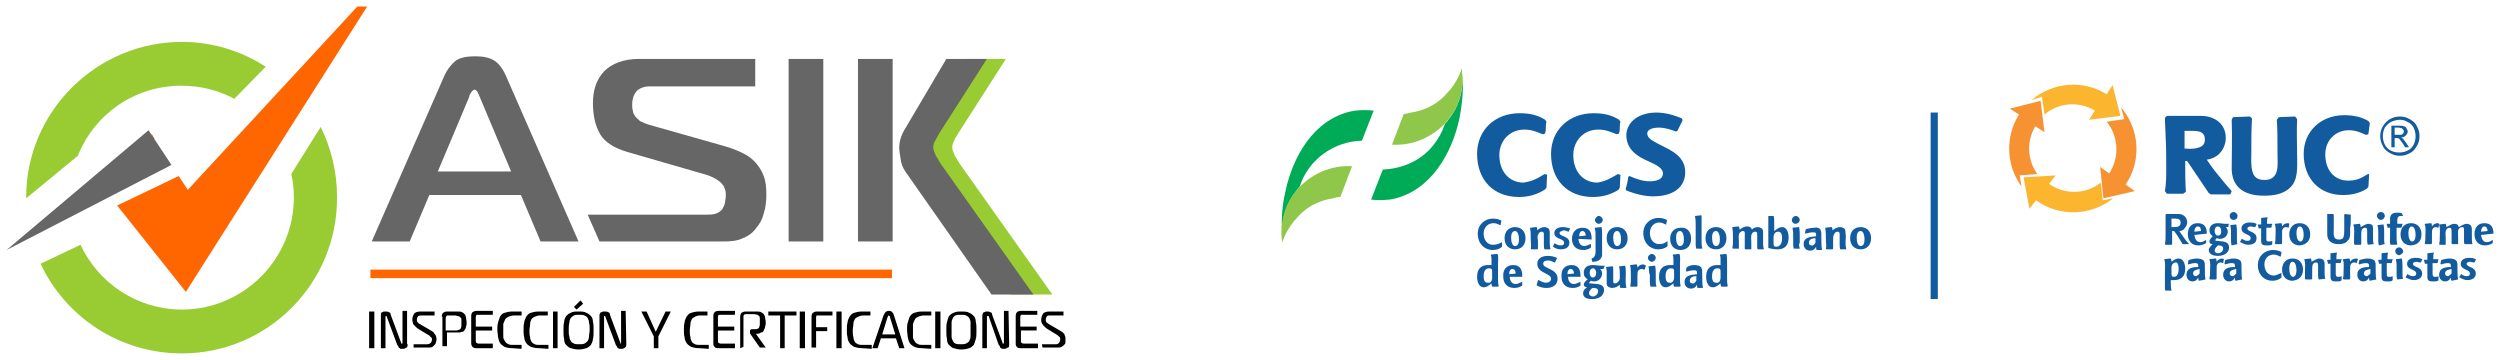 <?xml version="1.0" encoding="utf-8"?><svg version="1.1" id="Capa_1" xmlns="http://www.w3.org/2000/svg" x="0" y="0" width="382" height="55" xml:space="preserve"><style>.st0{fill-rule:evenodd;clip-rule:evenodd;fill:#125b9e}</style><path class="st0" d="M334.5 37.3c-.6-.6-1-1.3-1.5-2 .3 0 .6-.1.8-.4.2-.2.4-.6.4-.9 0-.9-.7-1.3-1.3-1.3H331l-.1.1v3.1c0 .4 0 .9-.1 1.4l.1.1h.9l.1-.1v-2h.3c.4.5.9 1.3 1.3 2h1zm2.7-1.6c0-.9-.3-1.6-1.4-1.6-1 0-1.5.7-1.5 1.7 0 .9.5 1.7 1.6 1.7.3 0 .8-.1 1.1-.3l.1-.1v-.4h-.1c-.3.2-.5.3-.8.3-.6 0-.8-.5-.9-1.1l1.9-.2zm-.9-.4l-1 .1c0-.4.2-.8.5-.8.4 0 .5.3.5.7zm4.3-1.1h-.5c-.4 0-.8-.1-1.2-.1-.8 0-1.3.4-1.3 1.1 0 .4.2.7.5.9-.2.2-.5.5-.5.8 0 .3.2.4.5.4-.3.3-.6.6-.6.9 0 .6.6.9 1.4.9 1 0 1.7-.5 1.7-1.3 0-.6-.4-.8-.9-.9l-1-.1c-.1 0-.2 0-.2-.1s.2-.3.2-.3c.2 0 .3.1.5.1.7 0 1.2-.5 1.2-1.1 0-.3-.1-.5-.3-.7h.4c0-.3 0-.3.1-.5zm-1.2 1.1c0 .4-.1.7-.5.7-.3 0-.5-.3-.5-.7 0-.3.1-.7.5-.7.3 0 .5.3.5.7zm.3 2.7c0 .4-.4.7-.8.7-.3 0-.5-.2-.5-.4 0-.3.2-.5.5-.8.3 0 .8 0 .8.5zm2.2-5c0-.3-.3-.6-.6-.6s-.6.2-.6.6c0 .3.2.6.6.6.4 0 .6-.3.6-.6zm0 4.3c-.1-.2-.1-.4-.1-.7v-1c0-.4 0-.9-.1-1.3h-.1l-.8.1v.1c.1.4.1.8.1 1.2v1c0 .3 0 .5.1.8l.9-.2zm2.9-.9c0-1.1-1.4-.9-1.4-1.5 0-.2.3-.3.5-.3s.4.1.6.1h.1l.2-.4v-.1c-.4-.2-.7-.2-1.1-.2-.6 0-1.2.3-1.2.9 0 1 1.4.8 1.4 1.5 0 .3-.2.4-.5.4s-.5-.1-.8-.3h-.1c0 .2-.1.2-.2.4v.1c.4.2.8.4 1.2.4.8 0 1.3-.3 1.3-1zm2.4.4c-.2.1-.4.1-.6.1-.3 0-.3-.2-.3-.4v-1.7h.7l.1-.1c0-.2 0-.3.1-.4v-.1h-.8v-.1c0-.3 0-.6.1-.9h-.1l-.9.1v1h-.5v.1c0 .2.1.2.1.4v.1h.4v1.9c0 .6.3.7.8.7.3 0 .7 0 .8-.1l.1-.1v-.5zm2.6-2.6c-.1-.1-.2-.1-.2-.1-.4 0-.7.2-.9.5 0-.2 0-.3-.1-.5h-.1l-.9.1v.1c.2.4.1 1.3.1 1.7 0 .4 0 .8-.1 1.2l.1.1h.9l.1-.1v-1.3c0-.5 0-.8.1-.9.1-.2.3-.3.5-.3.1 0 .2 0 .3.1h.1l.1-.6zm3.2 1.6c0-1-.6-1.7-1.6-1.7s-1.6.7-1.6 1.7.6 1.7 1.6 1.7c1-.1 1.6-.7 1.6-1.7zm-1 .1c0 .6-.2 1-.5 1-.4 0-.6-.6-.6-1.3 0-.6.2-1 .5-1 .4 0 .6.6.6 1.3zm7.2-3.1l-.9-.1-.1.1v2.1c0 .7 0 1.2-.2 1.5-.1.1-.3.2-.6.2-1 0-.8-.9-.8-1.7v-2.1l-.1-.1h-.9v3.1c0 1.1.8 1.5 1.7 1.5.6 0 1.1-.1 1.4-.5.5-.4.4-1.2.4-1.9.1-.6.1-1.3.1-2.1zm3.5 4.5c-.1-.3-.1-.7-.1-1v-1.1c0-.2 0-.6-.1-.8-.1-.1-.4-.2-.6-.2-.4 0-.8.3-1.2.5 0-.2 0-.3-.1-.5h-.1l-.9.1v.1c.2.4.1 1.2.1 1.7v1.2l.1.1h.9l.1-.1V36c0-.3 0-.7.1-.9.1-.2.3-.3.5-.3.3 0 .3.3.3.5v1.3c0 .2 0 .6.1.8l.9-.1zm1.7-4.3c0-.3-.2-.6-.6-.6-.3 0-.6.2-.6.6 0 .3.3.6.6.6s.6-.3.6-.6zm0 4.3c-.1-.2-.1-.4-.1-.7v-1c0-.4 0-.9-.1-1.3h-.1l-.8.1v.1c.1.4.1.8.1 1.2v1c0 .3 0 .5.1.8l.9-.2zm2.6-4.7c-.1-.1-.4-.1-.8-.1-.6 0-1 .3-1 .9v.8h-.5v.1c0 .2.1.2.1.4v.1h.4v1.5c0 .3-.1.9.1 1.1h.9l.1-.1c-.1-.4-.1-.7-.1-1.1v-1.4h.7l.1-.1c0-.2 0-.3.1-.4v-.1h-.8v-.5c0-.5.2-.7.5-.7h.4l-.2-.4zm3 3.2c0-1-.6-1.7-1.6-1.7s-1.6.7-1.6 1.7.6 1.7 1.6 1.7c1.1-.1 1.6-.7 1.6-1.7zm-.9.1c0 .6-.2 1-.5 1-.4 0-.6-.6-.6-1.3 0-.6.2-1 .5-1 .4 0 .6.6.6 1.3zm3.6-1.7c-.1-.1-.2-.1-.2-.1-.4 0-.7.2-.9.5 0-.2 0-.3-.1-.5h-.1l-.9.1v.1c.2.4.1 1.3.1 1.7 0 .4 0 .8-.1 1.2l.1.1h.9l.1-.1v-1.3c0-.5 0-.8.1-.9.1-.2.3-.3.5-.3.1 0 .2 0 .3.1h.1l.1-.6zm5.1 3.1c-.1-.3-.1-.7-.1-1v-1.1c0-.2 0-.6-.2-.8-.1-.1-.4-.2-.6-.2-.4 0-.8.3-1.2.5-.1-.4-.3-.5-.7-.5-.4 0-.8.3-1.2.5 0-.2 0-.3-.1-.5h-.1l-.9.1v.1c.2.4.1 1.3.1 1.7 0 .4 0 .8-.1 1.2l.1.1h.9v-.1-1c0-.4-.1-.9.1-1.2.1-.2.3-.3.5-.3.3 0 .3.3.3.9v1.5l.1.1h.9v-.1-1c0-.4-.1-.9.1-1.2.1-.2.3-.3.5-.3.3 0 .3.2.3.5v1.7c0 .2 0 .3.1.4h1.2zm3.2-1.6c0-.9-.3-1.6-1.4-1.6-1 0-1.5.7-1.5 1.7 0 .9.5 1.7 1.6 1.7.3 0 .8-.1 1.1-.3l.1-.1v-.4h-.1c-.3.2-.5.3-.8.3-.6 0-.8-.5-.9-1.1l1.9-.2zm-.9-.4l-1 .1c0-.4.2-.8.5-.8s.5.3.5.7zm-46.2 5.8c0-.8-.3-1.6-1-1.6-.5 0-.8.3-1.1.5 0-.2 0-.3-.1-.5h-.1l-.9.1v.1c.2.3.1 1.4.1 1.8V44c0 .2 0 .3.1.4h.9v-.1c-.1-.3-.1-.7-.1-1v-.5h.5c1.1 0 1.7-.6 1.7-1.7zm-1 0c0 .6-.2 1.2-.7 1.2-.3 0-.4-.1-.4-.5v-.9c0-.5.3-.8.7-.8.3 0 .4.6.4 1zm4.1 1.6c-.1-.3-.1-1.4-.1-1.9 0-.4 0-.7-.1-.8 0-.1 0-.1-.1-.2-.2-.2-.6-.3-1-.3s-.8.1-1.2.2l-.1.1-.1.5.1.1c.3-.1.7-.2 1-.2.4 0 .5.1.5.5v.1c-.8 0-1.8.1-1.8 1.2 0 .6.4 1 .9 1 .4 0 .7-.2.9-.6 0 .2 0 .4.1.5l1-.2zm-.9-.9c-.2.2-.4.4-.6.4-.2 0-.4-.2-.4-.4 0-.5.5-.6 1-.7v.7zm3.7-2.2c-.1-.1-.2-.1-.2-.1-.4 0-.7.2-.9.5 0-.2 0-.3-.1-.5h-.1l-.9.1v.1c.2.4.1 1.3.1 1.7 0 .4 0 .8-.1 1.2l.1.1h.9l.1-.1v-1.3c0-.5 0-.8.1-.9.1-.2.3-.3.5-.3.1 0 .2 0 .3.1h.1l.1-.6zm2.8 3.1c-.1-.3-.1-1.4-.1-1.9 0-.4 0-.7-.1-.8 0-.1 0-.1-.1-.2-.2-.2-.6-.3-1-.3s-.8.1-1.2.2l-.1.1-.1.5.1.1c.3-.1.7-.2 1-.2.4 0 .5.1.5.5v.1c-.8 0-1.8.1-1.8 1.2 0 .6.4 1 .9 1 .4 0 .7-.2.9-.6 0 .2 0 .4.1.5l1-.2zm-.9-.9c-.2.2-.4.4-.6.4-.2 0-.4-.2-.4-.4 0-.5.5-.6 1-.7v.7zm10.2-.6c0-1-.6-1.7-1.6-1.7s-1.6.7-1.6 1.7.6 1.7 1.6 1.7c1-.1 1.6-.7 1.6-1.7zm-1 .1c0 .6-.2 1-.5 1-.4 0-.6-.6-.6-1.3 0-.6.2-1 .5-1 .4 0 .6.6.6 1.3zm4.4 1.3c-.1-.3-.1-.7-.1-1v-1.1c0-.2 0-.6-.2-.8-.1-.1-.4-.2-.6-.2-.4 0-.8.3-1.2.5 0-.2 0-.3-.1-.5h-.1l-.9.1v.1c.2.4.1 1.2.1 1.7v1.2l.1.1h.9l.1-.1v-1.3c0-.3 0-.7.1-.9.1-.2.3-.3.5-.3.3 0 .3.3.3.5v1.3c0 .2 0 .6.1.8l1-.1zm2.5-.4c-.2.1-.4.1-.6.1-.2 0-.3-.2-.3-.4v-1.7h.7l.1-.1c0-.2 0-.3.1-.4v-.1h-.8v-.1c0-.3 0-.6.1-.9h-.1l-.9.1v1h-.5v.1c0 .2.1.2.1.4v.1h.4v2c0 .6.3.7.8.7.3 0 .7 0 .8-.1l.1-.1v-.6zm2.5-2.6c-.1-.1-.2-.1-.3-.1-.4 0-.7.2-.9.5 0-.2 0-.3-.1-.5h-.1l-.9.1v.1c.2.4.1 1.3.1 1.7 0 .4 0 .8-.1 1.2l.1.1h.9l.1-.1v-1.3c0-.5 0-.8.1-.9.1-.2.3-.3.5-.3.1 0 .2 0 .3.1h.1l.2-.6zm2.8 3.1c-.1-.3-.1-1.4-.1-1.9 0-.4 0-.7-.1-.8 0-.1 0-.1-.1-.2-.2-.2-.6-.3-1-.3s-.8.1-1.2.2l-.1.1-.1.5.1.1c.3-.1.7-.2 1-.2.4 0 .5.1.5.5v.1c-.8 0-1.8.1-1.8 1.2 0 .6.4 1 .9 1 .4 0 .7-.2.9-.6 0 .2 0 .4.1.5l1-.2zm-.9-.9c-.2.2-.4.4-.6.4-.2 0-.4-.2-.4-.4 0-.5.5-.6 1-.7v.7zm3.4.4c-.2.1-.4.1-.6.1-.3 0-.3-.2-.3-.4v-1.7h.7l.1-.1c0-.2 0-.3.1-.4v-.1h-.8v-.1c0-.3 0-.6.1-.9h-.1l-.9.1v1h-.5v.1c0 .2.1.2.1.4v.1h.4v2c0 .6.3.7.8.7.3 0 .7 0 .8-.1l.1-.1v-.6zm1.6-3.8c0-.3-.3-.6-.6-.6s-.6.2-.6.6c0 .3.3.6.6.6.3-.1.6-.3.6-.6zm0 4.2c-.1-.2-.1-.4-.1-.7v-1.1c0-.4 0-.9-.1-1.3h-.1l-.8.1v.1c.1.4.1.8.1 1.2v1c0 .3 0 .5.1.8l.9-.1zm2.9-.8c0-1.1-1.4-.9-1.4-1.5 0-.2.3-.3.5-.3s.4.1.6.1h.1l.2-.4v-.1c-.4-.2-.7-.2-1.1-.2-.6 0-1.2.3-1.2.9 0 1 1.4.8 1.4 1.5 0 .3-.2.4-.5.4s-.5-.1-.8-.3h-.1c0 .2-.1.2-.2.4v.1c.4.2.8.4 1.2.4.7 0 1.3-.3 1.3-1zm2.5.4c-.2.1-.4.1-.6.1-.2 0-.3-.2-.3-.4v-1.7h.7l.1-.1c0-.2 0-.3.1-.4v-.1h-.8v-.1c0-.3 0-.6.1-.9h-.1l-.9.1v1h-.5v.1c0 .2.1.2.1.4v.1h.4v2c0 .6.3.7.8.7.3 0 .7 0 .8-.1l.1-.1v-.6zm3 .5c-.1-.3-.1-1.4-.1-1.9 0-.4 0-.7-.1-.8 0-.1 0-.1-.1-.2-.2-.2-.6-.3-1-.3s-.8.1-1.2.2l-.1.1-.1.5.1.1c.3-.1.7-.2 1-.2.4 0 .5.1.5.5v.1c-.8 0-1.8.1-1.8 1.2 0 .6.4 1 .9 1 .4 0 .7-.2.9-.6 0 .2 0 .4.1.5l1-.2zm-1-.9c-.2.2-.4.4-.6.4-.2 0-.4-.2-.4-.4 0-.5.5-.6 1-.7v.7zm3.7 0c0-1.1-1.4-.9-1.4-1.5 0-.2.3-.3.5-.3s.4.1.6.1h.1l.2-.4v-.1c-.4-.2-.7-.2-1.1-.2-.6 0-1.2.3-1.2.9 0 1 1.4.8 1.4 1.5 0 .3-.2.4-.5.4s-.5-.1-.8-.3h-.1c0 .2-.1.2-.2.4v.1c.4.2.8.4 1.2.4.7 0 1.3-.3 1.3-1zm-29.7-.1c-.5.2-.8.4-1.2.4-.8 0-1.4-.7-1.4-1.7s.7-1.5 1.4-1.5c.4 0 .6.1 1 .3h.1c0-.2.1-.3.1-.6v-.1c-.4-.2-.8-.3-1.3-.3-1.2 0-2.3.9-2.3 2.3 0 1.5 1 2.4 2.2 2.4.4 0 .9-.1 1.3-.4l.1-.1v-.7zm-9.7-15c.7.9 1.4 1.7 2.1 2.5l-.2.5h-3l-.3-.2c-1.1-1.6-2.2-3.3-3.3-4.9h-.3c0 1.6 0 3.1.1 4.7l-.4.3h-2.5l-.3-.4c.2-1.2.2-2.3.2-3.5 0-1.7 0-3.3-.1-4.9 0-.9-.1-1.8-.1-2.8l.3-.3h5.2c1.7 0 3.8.9 3.8 3.4 0 .9-.4 1.8-1 2.4-.5.5-1.2.8-1.9.9.6.9 1.1 1.6 1.7 2.3zm-2.8-4.2c.5-.2.8-.5.8-1.2 0-.9-.5-1.3-1.8-1.3h-1.3v2.7h.2c.8.1 1.6 0 2.1-.2zm14.6-4.7l.3.4c-.1 1.9 0 3.8 0 5.7 0 1.6.2 3.6-1.1 4.8-1.1 1-2.5 1.2-4 1.2-2.6 0-4.8-1-4.9-4 0-2.5.1-5.1 0-7.6l.2-.4 2.6-.1.3.3c-.1 1.8-.1 3.5-.1 5.3 0 .8-.1 2 .2 2.9.2.7.7 1.2 1.8 1.2 2.4 0 2-2.4 2-4V23c0-1.6 0-3.1-.1-4.7l.3-.4 2.5-.1zm11.1 8.8c-1.1.7-1.8 1-3 1-2.1 0-3.5-1.6-3.5-4 0-2.1 1.5-3.7 3.6-3.7 1 0 1.7.3 2.6.7h.1l.3-.1v-.1c0-.3.1-.5.1-.7 0-.3.1-.5.1-.9l-.2-.3c-1-.6-2.2-.9-3.7-.9-3.6 0-6.2 2.5-6.2 5.9 0 3.8 2.4 6.3 6 6.3 1.4 0 2.6-.3 3.7-1l.2-.3.1-1.9h-.2zm4.9-8.8c.5 0 1 .1 1.5.4.5.3.9.6 1.1 1.1.3.5.4 1 .4 1.5s-.1 1-.4 1.5c-.3.5-.6.9-1.1 1.1-.5.3-1 .4-1.5.4s-1-.1-1.5-.4c-.5-.3-.9-.6-1.1-1.1-.3-.5-.4-1-.4-1.5s.1-1 .4-1.5c.3-.5.7-.9 1.1-1.1.5-.3 1-.4 1.5-.4zm0 .5c-.4 0-.8.1-1.3.3-.4.2-.7.5-1 .9-.2.4-.3.8-.3 1.3 0 .4.1.9.3 1.3.2.4.5.7.9.9.4.2.8.3 1.3.3.4 0 .9-.1 1.3-.3.4-.2.7-.5.9-.9.2-.4.3-.8.3-1.3 0-.4-.1-.9-.3-1.3-.2-.4-.5-.7-1-.9-.3-.2-.7-.3-1.1-.3zm-1.3 4.2h.5v-1.4h.3c.2 0 .3 0 .4.1.1.1.3.4.6.8l.3.5h.6l-.4-.6c-.2-.3-.4-.5-.5-.7-.1-.1-.2-.1-.3-.2.3 0 .5-.1.7-.3.2-.2.3-.4.3-.6 0-.2-.1-.3-.2-.5s-.2-.3-.4-.3c-.2-.1-.5-.1-.8-.1h-1.1v3.3zm.5-1.9h.6c.3 0 .5 0 .6-.1.1-.1.2-.2.2-.4 0-.1 0-.2-.1-.3l-.2-.2c-.1 0-.3-.1-.5-.1h-.6v1.1zM247.1 34.7c1 0 1.6.7 1.6 1.7s-.6 1.7-1.6 1.7-1.6-.7-1.6-1.7.6-1.7 1.6-1.7zm27.9-1.1c0-.3-.3-.6-.6-.6s-.6.3-.6.6v0c0-.3.3-.6.6-.6s.6.3.6.6c0-.3-.3-.6-.6-.6s-.6.3-.6.6v.2c.1.2.3.4.5.4.4 0 .7-.3.7-.6zm-30.2 1.9V39c-.1.7-.7 1-1.4 1h-.1l-.1-.4v-.1c.7-.2.6-1 .6-1.6v-1.7c0-.4 0-.9-.1-1.3v-.1l.9-.1h.1c.1.3.1.6.1.8zm-3.6 1c0 .6.3 1.1.9 1.1.3 0 .6-.2.9-.3h.1v.5l-.1.1c-.3.2-.7.3-1.1.3-1.2 0-1.7-.8-1.7-1.7 0-1 .6-1.7 1.6-1.7 1.1 0 1.4.7 1.4 1.7v.1l-2-.1zm-4.7 2.6c.5 0 1 .1 1.4.3v.1c-.1.1-.2.5-.3.6h-.1c-.2-.1-.6-.3-.9-.3-.4 0-.8.1-.8.5 0 .8 2.2.7 2.2 2.3 0 .9-.7 1.4-1.7 1.4-.5 0-1-.1-1.5-.4v-.1c.1-.2.1-.4.2-.7h.1c.4.2.7.4 1.1.4.4 0 .8-.2.8-.6 0-.9-2.1-.8-2.1-2.3 0-.8.7-1.2 1.6-1.2zm-5.3 1.4c1.1 0 1.4.7 1.4 1.7v.1h-1.9c0 .6.3 1.1.9 1.1.3 0 .6-.2.9-.3h.1v.5l-.1.1c-.3.2-.8.3-1.1.3-1.2 0-1.7-.8-1.7-1.7-.1-1.1.5-1.8 1.5-1.8zm-2.3-.3v2.4c0 .4 0 .7.1 1.1l-.1.1h-.9c-.1-.2-.1-.3-.1-.5-.4.3-.7.6-1.2.6-.7 0-1-.8-1-1.6 0-1.1.5-1.8 1.7-1.8h.5v-.8c0-.3 0-.5-.1-.7v-.1l.9-.1h.1c.2.3.1 1.1.1 1.4zm23.2-4.6c0 1 .6 1.7 1.4 1.7.5 0 .8-.1 1.2-.4h.1v.7l-.1.1c-.4.3-.9.4-1.3.4-1.3 0-2.3-1-2.3-2.5 0-1.4 1.1-2.3 2.3-2.3.5 0 .9.1 1.3.3v.1c0 .2-.1.3-.1.6h-.1c-.4-.2-.6-.3-1-.3-.7 0-1.4.6-1.4 1.6zm-12 4.9c1.1 0 1.4.7 1.4 1.7v.1h-1.9c0 .6.3 1.1.9 1.1.3 0 .6-.2.9-.3h.1v.5l-.1.1c-.3.2-.7.3-1.1.3-1.2 0-1.7-.8-1.7-1.7-.1-1.1.5-1.8 1.5-1.8zm22.1-5.8c1 0 1.6.7 1.6 1.7s-.6 1.7-1.6 1.7-1.6-.7-1.6-1.7.6-1.7 1.6-1.7zm-2.2-.3v2.4c0 .4 0 .7.1 1.1v.1h-.9c-.1-.3-.1-.5-.1-.8v-2.8c0-.4 0-.9-.1-1.3V33l.9-.1h.1v1.5zm-1.6 2.1c0 1-.6 1.7-1.6 1.7s-1.6-.7-1.6-1.7.6-1.7 1.6-1.7c1-.1 1.6.6 1.6 1.7zm-6.5 4.2l.9-.1h.1c.1.4.1 1 .1 1.4v1c0 .3 0 .5.1.7v.1h-.9c-.1-.3-.1-.5-.1-.8v-1c-.2-.4-.1-.8-.2-1.3zm-.4-.1l-.2.6h-.1c-.1 0-.2-.1-.3-.1-.3 0-.5.1-.6.3-.1.2-.1.4-.1 1v1.3l-.1.1h-.9l-.1-.1c.1-.4.1-.8.1-1.3s0-1.4-.1-1.8v-.1l.9-.1h.1c.1.2.1.3.1.5.2-.3.5-.5.9-.5.2.1.3.1.4.2zm-3.2 0c.2.5.1 1.5.1 2.1 0 .4 0 .8.1 1.2v.1h-.9c-.1-.2-.1-.3-.1-.5-.3.3-.7.5-1.2.5-.2 0-.4-.1-.6-.2-.2-.2-.2-.4-.2-.7v-1.5c0-.3 0-.5-.1-.7v-.1l.9-.1h.1c.1.1.1.2.1.4v1.7c0 .4 0 .5.3.5s.6-.3.7-.7v-.8c0-.3 0-.7-.1-1v-.1l.9-.1zm-3.2 3.7c0 .9-.8 1.4-1.8 1.4-.8 0-1.4-.2-1.4-.9 0-.4.2-.6.6-.9-.3 0-.5-.2-.5-.4 0-.3.3-.6.6-.8-.4-.3-.6-.5-.6-1 0-.8.5-1.2 1.4-1.2.4 0 .9.1 1.3.1h.5v.1c-.1.1-.1.2-.2.4h-.5c.2.2.3.4.3.7 0 .6-.5 1.2-1.2 1.2-.1 0-.3 0-.5-.1l-.3.3c0 .1.1.1.2.1l1.1.1c.6.1 1 .3 1 .9zm7.3-5.5c.3 0 .6.3.6.6s-.3.6-.6.6-.6-.3-.6-.6.3-.6.6-.6zM271 33c.1.2.1.7.1 1.2v1.1c.3-.2.7-.6 1.2-.6.7 0 1 .8 1 1.6 0 1.1-.5 1.8-1.7 1.8-.5 0-1-.1-1.4-.2v-.1-4V33h.8zm-2.4 1.7c.2 0 .4.1.6.2.2.2.2.5.2.8v1.2c0 .4 0 .7.1 1.1v.1h-.9c-.1-.1-.1-.2-.1-.4v-1.8c0-.3 0-.5-.3-.5-.2 0-.4.1-.5.3-.2.3-.1.9-.1 1.3v1.1h-.9l-.1-.1v-1.8c0-.6.1-.9-.3-.9-.2 0-.4.2-.5.3-.2.3-.1.9-.1 1.3V38h-.9l-.1-.1c.1-.4.1-.8.1-1.3s0-1.4-.1-1.8v-.1l.9-.1h.1c.1.2.1.3.1.5.4-.3.7-.5 1.2-.5.4 0 .6.2.7.5 0-.1.4-.4.9-.4zm-9.7 5.8c.4 0 .8.1 1 .3 0 0 .1.1.1.2.1.2.1.4.1.9 0 .6 0 1.6.1 2v.1h-.8c-.1-.1-.1-.3-.1-.5-.2.4-.5.6-.9.6-.6 0-1-.4-1-1 0-1.1 1.1-1.1 1.9-1.2v-.1c0-.4 0-.5-.5-.5-.4 0-.7.1-1.1.2l-.1-.1.1-.5.1-.1c.3-.2.7-.3 1.1-.3zm-2.2-.3v2.4c0 .4 0 .7.1 1.1l-.1.1h-.9c-.1-.2-.1-.3-.1-.5-.4.3-.7.6-1.2.6-.7 0-1-.8-1-1.6 0-1.1.5-1.8 1.7-1.8h.5v-.8c0-.3 0-.5-.1-.7v-.1l.9-.1h.1c.2.3.1 1.1.1 1.4zm7.2 0v2.4c0 .4 0 .7.1 1.1l-.1.1h-.9c-.1-.2-.1-.3-.1-.5-.4.3-.7.6-1.2.6-.7 0-1-.8-1-1.6 0-1.1.5-1.8 1.7-1.8h.5v-.8c0-.3 0-.5-.1-.7v-.1l.9-.1h.1c.1.3.1 1.1.1 1.4zM236 34.7c.2 0 .4.1.6.2.2.2.2.5.2.8v1.2c0 .4 0 .7.1 1.1v.1h-.9c-.1-.2-.1-.6-.1-.8v-.6-.8c0-.2 0-.5-.3-.5-.2 0-.4.1-.5.3-.2.3-.2.6-.1 1V38l-.1.1h-.9l-.1-.1c.1-.4 0-.8 0-1.3 0-.6 0-1.4-.1-1.8v-.1l.9-.1h.1c.1.2.1.3.1.5.2-.2.6-.5 1.1-.5zm-4.5 0c1 0 1.6.7 1.6 1.7s-.6 1.7-1.6 1.7-1.6-.7-1.6-1.7.6-1.7 1.6-1.7zm-2 2.3v.7l-.1.1c-.4.3-.9.4-1.3.4-1.3 0-2.3-1-2.3-2.5 0-1.4 1.1-2.3 2.3-2.3.5 0 .9.1 1.3.3v.1c0 .2-.1.3-.1.6h-.1c-.4-.2-.6-.3-1-.3-.8 0-1.5.6-1.5 1.6s.6 1.7 1.4 1.7c.7 0 1-.2 1.4-.4zm8.8-1.4c0 .6 1.5.4 1.5 1.5 0 .7-.6 1-1.3 1-.4 0-.8-.1-1.2-.4v-.1c.1-.1.1-.2.2-.4h.1c.3.2.6.3.9.3.3 0 .5-.1.5-.4 0-.7-1.5-.5-1.5-1.5 0-.6.6-.9 1.3-.9.4 0 .7.1 1.1.2v.1c-.1.1-.1.2-.2.4h-.1c-.2-.1-.4-.2-.7-.2-.3.1-.6.2-.6.4zm6-2.6c.3 0 .6.3.6.6s-.3.6-.6.6-.6-.3-.6-.6c.1-.3.3-.6.6-.6zm33.8 2s.1.1.1.2c.1.2.1.4.1.9 0 .6 0 1.6.1 2v.1h-.8c-.1-.1-.1-.3-.1-.5-.2.4-.5.6-.9.6-.6 0-1-.4-1-1 0-1.1 1.1-1.1 1.9-1.2V36c0-.4 0-.5-.5-.5-.4 0-.7.1-1.1.2l-.1-.1.1-.5.1-.1c.4-.1.8-.2 1.3-.2.2-.1.6 0 .8.2zm-3.2 2.2c0 .3 0 .5.1.7v.1h-.9c-.1-.3-.1-.5-.1-.8v-1c0-.4 0-.9-.1-1.3v-.1l.9-.1h.1c.1.4.1 1 .1 1.4v1.1zm.1-3.7zm-1.1.3zm10.4.9c1 0 1.6.7 1.6 1.7s-.6 1.7-1.6 1.7-1.6-.7-1.6-1.7.6-1.7 1.6-1.7zm-2.3 2.2c0 .4 0 .7.1 1.1v.1h-.9c-.1-.2-.1-.6-.1-.8v-.6-.8c0-.2 0-.5-.3-.5-.2 0-.4.1-.5.3-.2.3-.2.6-.2 1V38l-.1.1h-.9l-.1-.1c.1-.4 0-.8 0-1.3 0-.6 0-1.4-.1-1.8v-.1l.9-.1h.1c.1.2.1.3.1.5.4-.3.7-.5 1.2-.5.2 0 .4.1.6.2.2.2.2.5.2.8.1.4 0 .8 0 1.2zm-54 5.5v-.9c0-.4-.1-.5-.5-.5-.6 0-.8.6-.8 1.2 0 .5.1 1 .6 1 .4.1.7-.2.7-.8zm3.6-.6c0-.4-.2-.7-.5-.7s-.5.3-.5.8l1-.1zm31.3.6v-.9c0-.4-.1-.5-.5-.5-.6 0-.8.6-.8 1.2 0 .5.1 1 .6 1 .4.1.7-.2.7-.8zm-3.7.5v-.7c-.4 0-1 .1-1 .7 0 .2.1.4.4.4.2.1.4-.1.6-.4zm-3.4-.5v-.9c0-.4-.1-.5-.5-.5-.6 0-.8.6-.8 1.2 0 .5.1 1 .6 1 .3.1.7-.2.7-.8zm-11.6 2.1c0-.5-.5-.5-.9-.5-.3.3-.5.5-.5.8 0 .3.3.5.6.5.4 0 .8-.4.8-.8zm-3.7-2.7c0-.4-.2-.7-.5-.7s-.5.3-.5.8l1-.1zm-8.4-5.2c0-.7-.2-1.3-.6-1.3-.4 0-.6.4-.6 1 0 .7.2 1.3.6 1.3.4 0 .6-.4.6-1zm10.2-.6c0-.4-.2-.7-.5-.7s-.5.3-.5.8l1-.1zm5.4.6c0-.7-.2-1.3-.6-1.3-.4 0-.6.4-.6 1 0 .7.2 1.3.6 1.3.4 0 .6-.4.6-1zm9.6 0c0-.7-.2-1.3-.6-1.3-.4 0-.6.4-.6 1 0 .7.2 1.3.6 1.3.4 0 .6-.4.6-1zm5.5 0c0-.7-.2-1.3-.6-1.3-.4 0-.6.4-.6 1 0 .7.2 1.3.6 1.3.4 0 .6-.4.6-1zm22.1 0c0-.7-.2-1.3-.6-1.3-.4 0-.6.4-.6 1 0 .7.2 1.3.6 1.3.4 0 .6-.4.6-1zm-7.5.5v-.7c-.4 0-1 .1-1 .7 0 .2.1.4.4.4.2.1.4-.1.6-.4zm-5.1-.7c0-.5-.1-1-.6-1-.4 0-.7.3-.7.9v.9c0 .4.1.5.5.5.6-.1.8-.6.8-1.3zm-19.2-19.2c1.2 0 2.5.3 3.9.9l.1.3-.6 1.2-.2.4-.2.1c-.8-.3-1.7-.6-2.6-.6-.8 0-1.8.2-1.8.9 0 .8 1 1.2 2.1 1.8 1.6.8 3.7 1.7 3.7 4.1 0 2.3-1.8 3.7-4.9 3.7-1.2 0-2.6-.3-4.1-.9l-.1-.2c.2-.8.3-1 .4-1.9l.2-.1c1.1.5 2.1.8 3.1.8 1.2 0 2-.4 2-1.2 0-.8-1-1.3-2.1-1.8-1.6-.7-3.5-1.7-3.5-4.1.1-2 1.9-3.4 4.6-3.4zm-5.9 9.4l.4.1-.1 2-.2.3c-1.1.7-2.4 1.1-3.9 1.1-3.9 0-6.4-2.6-6.4-6.6 0-3.6 2.7-6.2 6.5-6.2 1.6 0 2.8.3 3.9 1l.2.3c-.1.4-.1.7-.1 1 0 .2 0 .4-.1.7v.1l-.3.1h-.1c-1-.4-1.7-.7-2.8-.7-2.2 0-3.8 1.7-3.8 3.9 0 2.5 1.5 4.2 3.7 4.2 1.2-.2 1.9-.6 3.1-1.3zm-11.2 0l.4.1-.1 2-.3.3c-1.1.7-2.4 1.1-3.9 1.1-3.9 0-6.4-2.6-6.4-6.6 0-3.6 2.7-6.2 6.5-6.2 1.6 0 2.8.3 3.9 1l.2.3c-.1.4-.1.7-.1 1 0 .2 0 .4-.1.7v.1l-.3.1h-.1c-1-.4-1.7-.7-2.8-.7-2.2 0-3.8 1.7-3.8 3.9 0 2.5 1.5 4.2 3.7 4.2 1.3-.2 2.1-.6 3.2-1.3zm7.4 14.4c-.3 0-.5.3-.5.7 0 .4.2.7.5.7s.5-.3.5-.7c0-.4-.2-.7-.5-.7zm89.8-7c0 .7-.6.7-1.2.7h-.2v-1.3h.6c.5 0 .8.2.8.6z"/><path d="M310.4 15.3c3.2-2.7 7.8-3.2 11.5-.9l.9-1.4 1.2 4.7-4.8.6.9-1.4c-2.5-1.5-5.6-1.2-7.7.6l-.4-2.7-1.6.5zm12.5 15c-3.4 2.7-8.2 2.9-11.8.3l-1 1.3-.9-4.8 4.9-.3-1 1.3c2.4 1.7 5.7 1.6 7.9-.2l.3 2.7 1.6-.3z" fill-rule="evenodd" clip-rule="evenodd" fill="#fcb52f"/><path d="M308.9 28.5c-2.3-3.1-2.6-7.5-.4-11l-1.4-.9 4.7-1.2.6 4.8-1.4-.9c-1.4 2.3-1.2 5.2.3 7.3l-2.7.2.3 1.7zm15.2-12.1c2.8 3.3 3.2 8.1.7 11.8l1.4 1-4.8 1.1-.5-4.8 1.4 1c1.6-2.5 1.4-5.7-.4-7.9l2.7-.4-.5-1.8z" fill-rule="evenodd" clip-rule="evenodd" fill="#f79233"/><path d="M223.5 11.9c.1 1.4 0 3.6-.5 6.2-1.1 5.2-4.3 11-10.1 12.3-.2 0-.4.1-.6.1h-.1c-.9.1-1.8.1-2.7 0l1.8-4.6c2.9-.1 5.8-1.3 7.7-3.7.8-1 1.4-2.1 1.8-3.3.2-.2.4-.4.5-.6 1.5-1.8 2.2-4.1 2.2-6.4m-24.9 16.6c1.3-4.1 5.2-6.9 9.5-7l1.8-4.6c-1-.1-1.9-.1-2.7 0h-.1c-.2 0-.4.1-.6.1-5.9 1.3-9 7.1-10.1 12.3-.6 2.6-.6 4.8-.5 6.2 0-2.3.7-4.6 2.3-6.5.1-.1.2-.3.3-.4l.1-.1z" fill-rule="evenodd" clip-rule="evenodd" fill="#00ab58"/><path d="M198.1 29.1c2.2-2.6 5.4-3.9 8.5-3.7l-1.8 4.7c-.4 0-.8.1-1.1.2-1.9.3-4 1.1-5.7 3.2l-.3.3c-.8 1-1.4 2.1-1.8 3.3v-.2c0-.2-.1-.7-.1-1.3 0-2.3.7-4.6 2.3-6.5m25.4-17.2c0 2.3-.7 4.6-2.3 6.5-2.2 2.6-5.4 3.9-8.5 3.7l1.8-4.7c.4 0 .8-.1 1.1-.2 1.9-.3 4-1.1 5.7-3.2l.3-.3c.8-1 1.4-2.1 1.8-3.3v.2c0 .2 0 .7.1 1.3z" fill-rule="evenodd" clip-rule="evenodd" fill="#8fc74a"/><path class="st0" d="M295 17.2h1.1v28.5H295z"/><path d="M23.6 21.2l-.4-.7-1.3 2.1 1.7-1.4zM54.6 1L28.7 29l-1.4-2.1-9.4 4.5 10.5 13.2L56.1 1h-1.5zm81.7 41.5H56.6v-1.3h79.7v1.3z" fill-rule="evenodd" clip-rule="evenodd" fill="#f60"/><path d="M159.2 52.6h2.2c.2 0 .3-.1.4-.2.1-.1.2-.3.2-.5s0-.3-.1-.4c-.1-.1-.3-.3-.5-.4l-1.3-.8c-.2-.1-.3-.2-.4-.3l-.3-.3c-.1-.1-.1-.2-.2-.3-.1-.2-.1-.3-.1-.5 0-.4.1-.7.3-1 .2-.2.5-.3 1-.3h2.1v.6h-2c-.2 0-.4 0-.5.1-.1.1-.2.3-.2.5v.2c0 .1 0 .1.1.2 0 .1.1.1.2.2s.2.1.3.2l1.2.7c.2.1.3.2.5.3.2.1.3.2.4.3.1.1.2.2.2.4.1.1.1.3.1.5v.5c0 .2-.1.3-.2.4-.1.1-.2.2-.4.3-.2.1-.3.1-.5.1h-2.4l-.1-.5zm-.6.6H156c-.3 0-.5 0-.6-.2-.2-.1-.2-.3-.2-.6v-4.1c0-.3.1-.5.2-.6.1-.1.3-.2.6-.2h2.5v.6H156c0 .1-.1.2-.1.3v1.5h2.5v.6H156v1.6c0 .1 0 .2.1.3 0 0 .2.1.3.1h2.2v.7zm-4.4-.6c0 .3 0 .5-.2.5-.2.1-.3.2-.5.2h-.3c-.1 0-.2 0-.2-.1-.1 0-.2-.1-.2-.2s-.1-.2-.2-.3l-1.5-4.3c0-.1 0-.1-.1-.1h-.1-.1V53.2h-.7v-5c0-.1 0-.2.1-.3 0-.1.1-.2.2-.2s.2-.1.2-.1h.2c.2 0 .4 0 .5.1.2 0 .3.2.3.4l1.6 4.3v.1h.1s.1 0 .1-.1V47.5h.7l.1 5.1zm-8.8-2.2v1c0 .3.1.5.2.7.1.2.2.3.4.4.2.1.5.1.8.1s.6 0 .8-.1c.2-.1.4-.2.5-.4.1-.2.2-.4.2-.7v-1-1.1c0-.3-.1-.5-.2-.7-.1-.2-.3-.3-.5-.4-.2-.1-.5-.1-.8-.1s-.6 0-.8.1c-.2.1-.3.2-.4.4-.1.2-.2.4-.2.7v1.1zm1.5-2.8c.5 0 .9 0 1.2.2.3.1.5.3.7.5.2.2.3.5.3.9.1.3.1.8.1 1.3s0 1-.1 1.3c-.1.3-.2.7-.3.9-.2.2-.4.4-.7.5-.3.1-.7.2-1.2.2s-.8-.1-1.2-.2c-.3-.1-.5-.3-.7-.5-.2-.2-.3-.5-.3-.9-.1-.4-.1-.8-.1-1.3s0-1 .1-1.3c.1-.4.2-.7.3-.9.2-.2.4-.4.7-.5.4-.2.7-.2 1.2-.2zm-4 5.6v-5.6h.8v5.6h-.8zm-2.1 0c-.5 0-.8-.1-1.1-.2-.3-.2-.5-.3-.7-.6-.2-.3-.2-.6-.3-.9 0-.3-.1-.7-.1-1.1 0-.4 0-.8.1-1.1.1-.3.2-.7.3-.9.2-.3.4-.5.7-.6.3-.1.7-.2 1.2-.2h1.4v.6h-1.1c-.3 0-.7.1-.9.2-.2.1-.4.2-.5.4-.1.2-.2.4-.3.7v2c0 .3.2.5.3.7.1.2.3.3.5.4.2.1.5.1.8.1h1.2v.6l-1.5-.1zm-6-2.1h2l-.8-2.6c0-.1 0-.2-.1-.2l-.1-.1s-.1 0-.1.1c0 0 0 .1-.1.2l-.8 2.6zm.2-2.9c.1-.2.2-.4.3-.5.1-.1.3-.2.5-.2s.4 0 .5.2c.2.1.2.3.3.5l1.6 5h-.8l-.5-1.5h-2.3l-.5 1.5h-.8l1.7-5zm-3.3 5c-.5 0-.8-.1-1.2-.2-.3-.2-.5-.3-.7-.6-.2-.3-.3-.6-.3-.9-.1-.3-.1-.7-.1-1.1 0-.4 0-.8.1-1.1 0-.3.2-.7.3-.9.2-.3.4-.5.7-.6.3-.1.7-.2 1.2-.2h1.3v.6h-1.1c-.3 0-.6.1-.8.2-.2.1-.4.2-.5.4-.1.2-.2.4-.2.7 0 .3-.1.6-.1 1s0 .7.1 1c0 .3.1.5.2.7.1.2.3.3.5.4.2.1.5.1.8.1h1.3v.6l-1.5-.1zm-3.9 0v-5.6h.8v5.6h-.8zm-3.8 0v-4.8c0-.3.1-.5.2-.6.2-.1.3-.2.6-.2h2.4v.6h-2.4c-.1.1-.1.2-.1.3V50h1.7v.6h-1.7v2.5h-.7zm-1.8 0v-5.6h.8v5.6h-.8zm-3 0v-5h-1.8v-.6h4.3v.6h-1.8v5h-.7zm-6.1 0v-4.8c0-.3.1-.5.2-.6.2-.1.3-.2.6-.2h1.7c.3 0 .5 0 .7.1.2.1.3.2.4.3.1.2.2.3.2.5s.1.4.1.7 0 .5-.1.7c0 .2-.1.4-.2.6-.1.2-.2.3-.4.3-.2.1-.3.2-.6.2h-.2l1.5 2.1h-.9l-1.4-2c0-.1-.1-.1-.1-.2V50.6c0-.1 0-.2.1-.2 0-.1.2-.1.2-.1h.5c.2 0 .3 0 .4-.1.1 0 .2-.1.2-.2s.1-.2.1-.4v-.5-.5c0-.2-.1-.3-.1-.3-.1-.1-.2-.2-.3-.2-.1 0-.3-.1-.5-.1H114c-.2 0-.2 0-.3.1-.1.1-.1.2-.1.3V53l-.5.2zm-.8 0h-2.5c-.3 0-.5 0-.6-.2-.2-.1-.2-.3-.2-.6v-4.1c0-.3.1-.5.2-.6.1-.1.3-.2.6-.2h2.5v.6h-2.5c0 .1-.1.2-.1.3v1.5h2.5v.6h-2.5v1.6c0 .1 0 .2.1.3 0 0 .2.1.3.1h2.2v.7zm-5.5 0c-.5 0-.9-.1-1.2-.2-.3-.2-.5-.3-.7-.6-.2-.3-.3-.6-.3-.9-.1-.3-.1-.7-.1-1.1 0-.4 0-.8.1-1.1 0-.3.2-.7.3-.9.2-.3.4-.5.7-.6.3-.1.7-.2 1.2-.2h1.3v.6H107c-.3 0-.7.1-.8.2-.2.1-.4.2-.5.4-.1.2-.2.4-.2.7 0 .3-.1.6-.1 1s0 .7.1 1c0 .3.1.5.2.7.1.2.3.3.5.4.2.1.5.1.8.1h1.3v.6l-1.5-.1zm-5.1-5.6h.8l-1.9 3.8v1.8h-.7v-1.8L98 47.6h.8l1.4 3.1 1.5-3.1zm-6 5c0 .3-.1.5-.2.5-.1.1-.3.2-.5.2h-.3c-.1 0-.2 0-.2-.1-.1 0-.2-.1-.2-.2-.1-.1-.1-.2-.2-.3l-1.6-4.3c0-.1 0-.1-.1-.1h-.1V53.2h-.7v-5c0-.1 0-.2.1-.3 0-.1.1-.2.2-.2s.2-.1.2-.1h.3c.2 0 .4 0 .5.1.2 0 .3.2.3.4l1.6 4.3v.1h.1v-.1V47.5h.7l.1 5.1zm-7-6.7l.4.5-1 .9-.4-.4 1-1zm-1.8 4.5c0 .4 0 .8.1 1 0 .3.1.5.2.7.1.2.3.3.5.4.2.1.5.1.8.1.3 0 .6 0 .8-.1.2-.1.3-.2.5-.4.1-.2.2-.4.2-.7 0-.3.1-.6.1-1s0-.8-.1-1.1c0-.3-.1-.5-.2-.7-.1-.2-.3-.3-.5-.4-.2-.1-.5-.1-.8-.1-.3 0-.6 0-.8.1-.2.1-.3.2-.5.4-.1.2-.2.4-.2.7-.1.4-.1.7-.1 1.1zm1.5-2.8c.5 0 .9 0 1.2.2.3.1.5.3.7.5.2.2.3.5.3.9.1.3.1.8.1 1.3s0 1-.1 1.3c0 .3-.2.7-.3.9-.2.2-.4.4-.7.5-.3.1-.7.2-1.2.2s-.8-.1-1.2-.2c-.3-.1-.5-.3-.7-.5-.2-.2-.3-.5-.3-.9-.1-.4-.1-.8-.1-1.3s0-1 .1-1.3c0-.4.2-.7.3-.9.2-.2.4-.4.7-.5.3-.2.7-.2 1.2-.2zm-3.9 5.6v-5.6h.7v5.6h-.7zm-2.2 0c-.5 0-.8-.1-1.2-.2-.3-.2-.5-.3-.7-.6-.2-.3-.3-.6-.3-.9-.1-.3-.1-.7-.1-1.1 0-.4 0-.8.1-1.1 0-.3.2-.7.3-.9.2-.3.4-.5.7-.6.3-.1.7-.2 1.2-.2h1.4v.6h-1.2c-.3 0-.6.1-.8.2-.2.1-.4.2-.5.4-.1.2-.2.4-.2.7 0 .3-.1.6-.1 1s0 .7.1 1c0 .3.1.5.2.7.1.2.3.3.5.4.2.1.5.1.8.1h1.3v.6l-1.5-.1zm-4.1 0c-.5 0-.8-.1-1.1-.2-.3-.2-.5-.3-.7-.6-.2-.3-.2-.6-.3-.9 0-.3-.1-.7-.1-1.1 0-.4 0-.8.1-1.1.1-.3.2-.7.3-.9.2-.3.3-.5.7-.6.3-.1.7-.2 1.2-.2h1.4v.6h-1.1c-.3 0-.7.1-.9.2-.2.1-.4.2-.5.4-.1.2-.2.4-.3.7v2c0 .3.2.5.3.7.1.2.3.3.5.4.2.1.5.1.8.1h1.2v.6l-1.5-.1zm-2.8 0h-2.6c-.2 0-.4 0-.6-.2-.1-.1-.2-.3-.2-.6v-4.1c0-.3.1-.5.2-.6.2-.1.3-.2.6-.2h2.5v.6h-2.5c0 .1-.1.2-.1.3v1.5h2.5v.6h-2.5v1.6c0 .1 0 .2.1.3.1 0 .2.1.3.1h2.2v.7zm-5.8-2.7c.2 0 .3 0 .5-.1.1 0 .2-.1.3-.2 0-.1.1-.2.1-.4v-.5-.5c0-.2-.1-.3-.2-.3 0-.1-.2-.2-.3-.2-.1 0-.3-.1-.5-.1h-1c-.2 0-.2 0-.3.1 0 .1-.1.2-.1.3v1.9h1.5zm-2.1-2.1c0-.3.1-.5.2-.6.2-.1.3-.2.6-.2h1.6c.3 0 .5 0 .7.1.2.1.3.2.4.3.1.2.2.3.2.5s.1.5.1.7c0 .3 0 .5-.1.7 0 .2-.1.4-.2.5-.1.2-.2.3-.4.3-.2.1-.4.1-.7.1h-1.6v2.1h-.7v-4.5zm-4.3 4.2h2.1c.2 0 .4-.1.5-.2.1-.1.2-.3.2-.5s0-.3-.2-.4c-.1-.1-.2-.3-.5-.4l-1.3-.8c-.2-.1-.3-.2-.4-.3l-.3-.3c-.1-.1-.2-.2-.2-.3 0-.2-.1-.3-.1-.5 0-.4.1-.7.3-1 .2-.2.5-.3 1-.3h2.1v.6h-2c-.2 0-.3 0-.5.1-.1.1-.2.3-.2.5v.2c0 .1 0 .1.1.2 0 .1.1.1.2.2 0 .1.2.1.3.2l1.2.7c.2.1.3.2.5.3.2.1.3.2.3.3.1.1.2.2.3.4 0 .1.1.3.1.5s0 .3-.1.5c0 .2-.1.3-.2.4l-.3.3c-.2.1-.3.1-.5.1h-2.4v-.5zm-.9 0c0 .3-.1.5-.2.5-.1.1-.3.2-.5.2h-.3c-.1 0-.2 0-.2-.1-.1 0-.2-.1-.2-.2-.1-.1-.1-.2-.2-.3l-1.6-4.3c0-.1 0-.1-.1-.1h-.1V53.2h-.7v-5-.3c.1-.1.1-.2.2-.2s.2-.1.2-.1h.3c.2 0 .4 0 .5.1.2 0 .3.2.3.4l1.6 4.3v.1h.1c.1 0 .1 0 .1-.1V47.5h.7v5.1zm-5.9.6v-5.6h.8v5.6h-.8z"/><path d="M12.3 37.4c2.7 5.8 8.6 9.9 15.5 9.9 9.4 0 17.1-7.7 17.1-17.1 0-1.2-.1-2.4-.4-3.6l4.5-7.2c1.6 3.2 2.5 6.9 2.5 10.7C51.6 43.3 40.9 54 27.8 54 18.2 54 10 48.4 6.2 40.3l6.1-2.9zm15.5-31c4.7 0 9.1 1.4 12.8 3.8l-4.8 4.9c-2.4-1.3-5.1-2-8.1-2-7.2 0-13.3 4.4-15.8 10.7L4 30.3v-.2c0-13 10.7-23.7 23.8-23.7zM154.5 45l-13.1-18.7c-.5-.7-.7-1.3-.8-2.1-.1-.7-.2-1.2-.2-1.6 0-1 .3-2 1-3.1L147.5 9h6.2l-7.3 11.4c-.2.4-.5.7-.6 1.1-.2.3-.3.7-.3 1 0 .4.2.8.4 1.3.3.4.5.9.8 1.3L160.8 45h-6.3z" fill-rule="evenodd" clip-rule="evenodd" fill="#9c3"/><path d="M120.5 36.9V9h5.3v27.9h-5.3zM67.8 11.8c.5-1.2 1.2-2 1.8-2.5.7-.5 1.7-.7 3-.7s2.2.2 3 .7c.7.5 1.3 1.3 1.8 2.5l11 25.1h-5.8l-3-7.1h-14l-3 7.1h-5.8l11-25.1zm-.9 14.4h11.2l-4.8-11.4c-.1-.2-.2-.5-.3-.7-.2-.3-.3-.4-.5-.4s-.3.2-.5.4c-.2.3-.3.5-.3.7l-4.8 11.4zM131.1 9h5.3v27.9h-5.3V9zm20.4 36l-13.1-18.7c-.5-.7-.7-1.3-.8-2.1-.1-.7-.2-1.2-.2-1.6 0-1 .3-2 1-3.1L144.6 9h6.2l-7.3 11.4c-.2.4-.4.7-.6 1.1-.2.3-.3.7-.3 1 0 .4.2.8.4 1.3.3.4.5.9.8 1.3L157.9 45h-6.4zM22.7 19.9L1 38.2l25.2-13-3.5-5.3zm67.1 12.9h18.3c.7 0 1.3-.1 1.6-.3.4-.2.7-.5.8-.8.2-.3.3-.7.3-1 .1-.3.1-.7.1-.9 0-.3 0-.5-.1-.8-.1-.3-.2-.6-.4-.8-.2-.3-.5-.5-.9-.8-.4-.2-.9-.5-1.6-.7l-12.1-3.5c-2-.6-3.4-1.5-4.1-2.7-.7-1.2-1.1-2.8-1.1-4.7 0-2 .5-3.6 1.7-4.9 1.2-1.2 3-1.9 5.4-1.9h17.7v4.2H99.2c-.7 0-1.3.2-1.8.6-.5.5-.8 1.2-.8 2.2 0 .3 0 .6.1.9 0 .3.2.6.3.8.2.3.5.5.8.8.4.2.8.4 1.5.6l11.3 3.2c1.1.3 2.1.7 2.9 1.1.8.4 1.5.9 2 1.5s.9 1.2 1.2 2c.3.8.4 1.7.4 2.8 0 1-.1 2-.4 2.9-.2.9-.6 1.6-1.2 2.3-.5.7-1.2 1.2-2 1.5-.8.4-1.8.5-3 .5H91.6l-1.8-4.1z" fill-rule="evenodd" clip-rule="evenodd" fill="#666"/></svg>